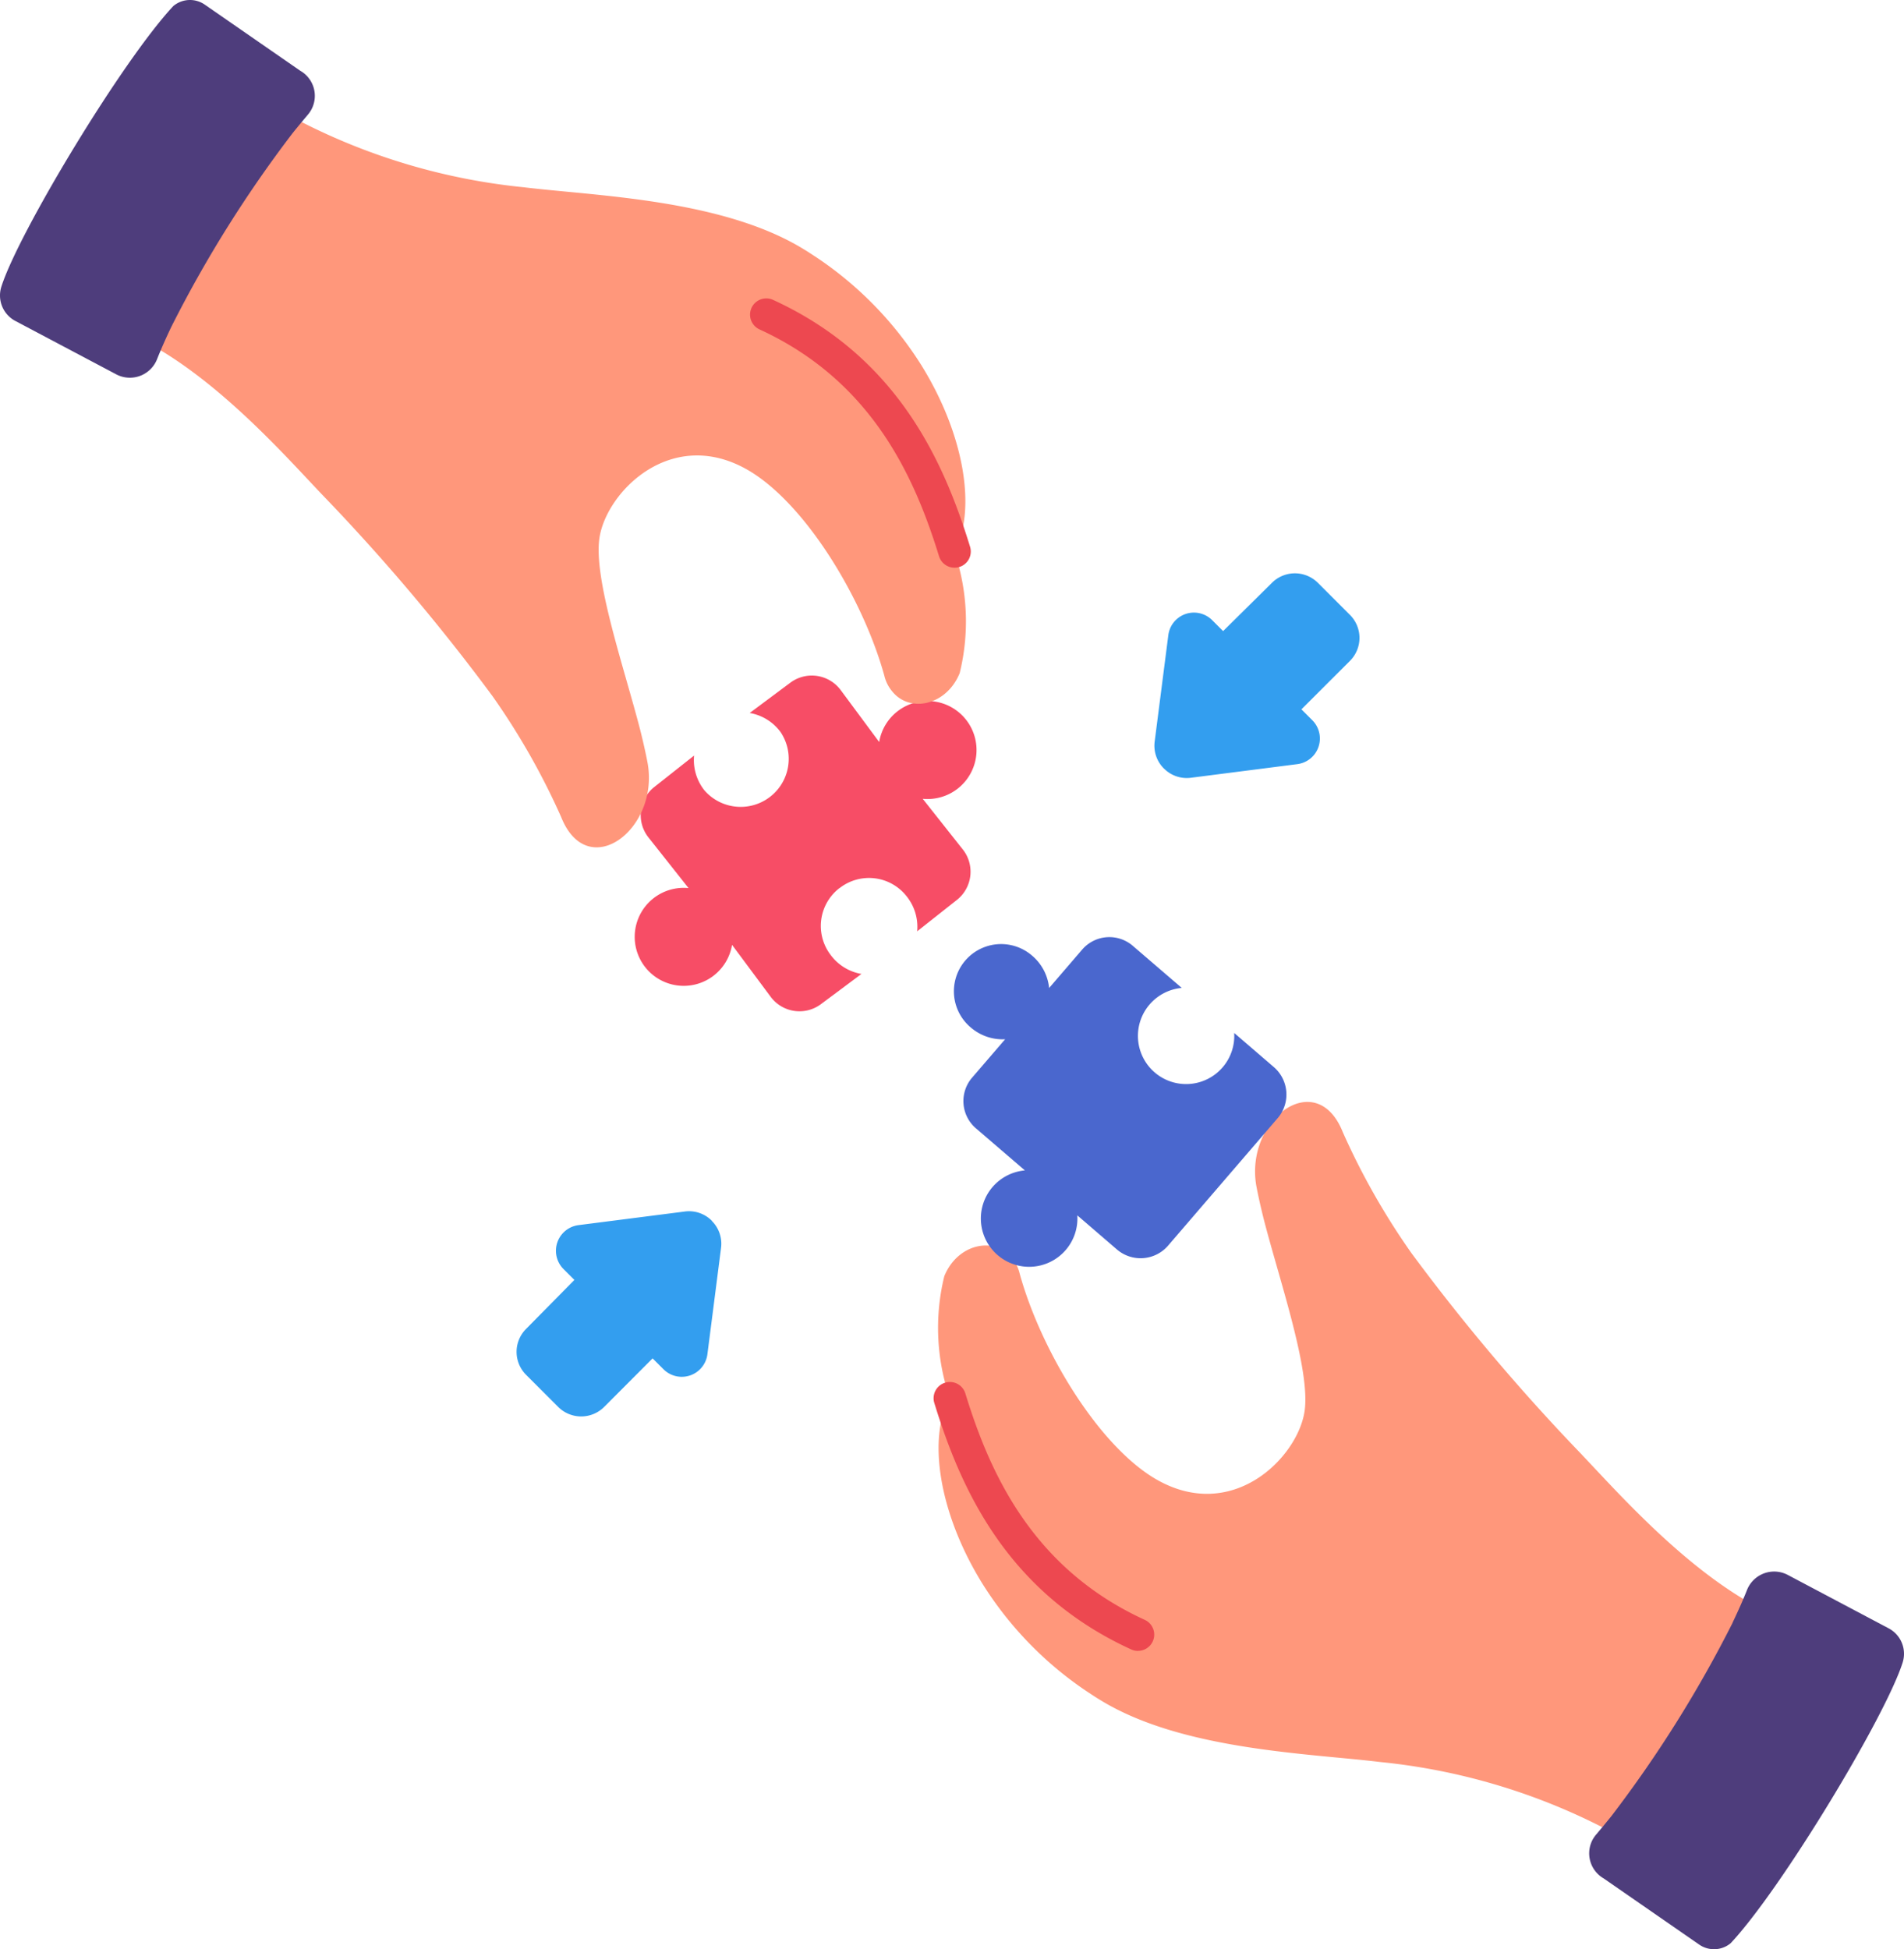 <svg xmlns="http://www.w3.org/2000/svg" width="87.193" height="89.261" viewBox="0 0 87.193 89.261">
  <g id="Grupo_8374" data-name="Grupo 8374" transform="translate(-190.988 -7918.839)">
    <path id="Trazado_2539" data-name="Trazado 2539" d="M229.447,7959.5a2.187,2.187,0,0,1,3.067.393,2.23,2.23,0,0,1,.475,1.594l1.836-1.451a1.645,1.645,0,0,0,.243-2.312l-1.825-2.306a2.244,2.244,0,1,0-1.993-2.6l-1.752-2.363a1.646,1.646,0,0,0-2.3-.366l-1.878,1.4a2.222,2.222,0,0,1,1.413.872,2.2,2.2,0,0,1-3.485,2.672,2.231,2.231,0,0,1-.475-1.594l-1.835,1.45a1.644,1.644,0,0,0-.243,2.312l1.824,2.306a2.244,2.244,0,1,0,1.993,2.6l1.754,2.359a1.643,1.643,0,0,0,2.294.373h0l1.878-1.4a2.222,2.222,0,0,1-1.413-.873,2.186,2.186,0,0,1,.412-3.063l.005,0Z" fill="#f74d66"/>
    <path id="Trazado_2540" data-name="Trazado 2540" d="M244.292,7954.033a1.469,1.469,0,0,0,1.235.422l4.874-.624a1.183,1.183,0,0,0,.685-2.009l-.5-.5,2.225-2.222a1.488,1.488,0,0,0,0-2.1h0l-1.47-1.47a1.489,1.489,0,0,0-2.1-.007L247,7947.739l-.5-.5a1.182,1.182,0,0,0-2.009.685l-.625,4.873a1.475,1.475,0,0,0,.422,1.235Z" fill="#339eef"/>
    <path id="Trazado_2541" data-name="Trazado 2541" d="M223.586,7974.74a1.471,1.471,0,0,0-1.236-.422l-4.873.624a1.184,1.184,0,0,0-.685,2.009l.5.5-2.216,2.247a1.486,1.486,0,0,0,.006,2.1l1.471,1.471a1.489,1.489,0,0,0,2.1,0h0l2.221-2.226.5.5a1.184,1.184,0,0,0,2.009-.686l.625-4.874a1.471,1.471,0,0,0-.422-1.234Z" fill="#339eef"/>
    <path id="Trazado_2542" data-name="Trazado 2542" d="M263.442,7985.469c1.451,1.517,4.255,4.709,7.379,6.591.409.551.019,3.326-1.264,5.634-1.678,3.019-5.068,4.661-5.194,4.817a28.641,28.641,0,0,0-10.161-2.983c-3.288-.4-9.1-.543-12.832-2.842-.2-.119-.387-.245-.58-.372a16.476,16.476,0,0,1-4.813-4.954c-2.031-3.28-2.5-6.717-1.5-8.51a9.933,9.933,0,0,1-.245-5.571c.6-1.48,2.284-1.845,3.094-.833a1.732,1.732,0,0,1,.357.714c.967,3.5,3.571,7.818,6.182,9.38,3.533,2.1,6.553-.952,6.866-3.08.275-1.9-1.146-5.965-1.882-8.837-.134-.543-.246-1.041-.327-1.473-.536-3.049,2.759-5.5,3.964-2.454a32.623,32.623,0,0,0,3.139,5.527,92.958,92.958,0,0,0,7.82,9.246Z" fill="#ff977b"/>
    <path id="Trazado_2543" data-name="Trazado 2543" d="M234.692,7944.091a9.936,9.936,0,0,1,.245,5.572c-.6,1.48-2.284,1.845-3.094.833a1.739,1.739,0,0,1-.357-.714c-.968-3.5-3.571-7.818-6.182-9.38-3.533-2.1-6.553.952-6.866,3.079-.275,1.905,1.146,5.966,1.882,8.838.134.543.246,1.041.327,1.472.536,3.05-2.759,5.5-3.964,2.455a32.555,32.555,0,0,0-3.14-5.527,92.615,92.615,0,0,0-7.818-9.246c-1.45-1.518-4.254-4.709-7.379-6.591a10.9,10.9,0,0,1,1.105-5.794c1.642-3.038,5.226-4.5,5.356-4.657a28.65,28.65,0,0,0,10.161,2.983c3.288.4,9.1.543,12.832,2.841.2.119.386.246.58.372a16.491,16.491,0,0,1,4.813,4.955C235.22,7938.862,235.688,7942.3,234.692,7944.091Z" fill="#ff977b"/>
    <path id="Trazado_2544" data-name="Trazado 2544" d="M247.505,7966.139l1.815,1.562a1.661,1.661,0,0,1,.177,2.344l-5.016,5.834a1.663,1.663,0,0,1-2.344.177l-1.814-1.562a2.211,2.211,0,1,1-2.4-2.058l-2.231-1.917a1.645,1.645,0,0,1-.2-2.316l1.526-1.773a2.235,2.235,0,0,1-1.574-.54,2.162,2.162,0,1,1,2.78-3.313l.037.031a2.237,2.237,0,0,1,.771,1.475l1.524-1.772a1.643,1.643,0,0,1,2.32-.149l2.231,1.917a2.206,2.206,0,1,0,2.4,2.06Z" fill="#4a67ce"/>
    <path id="Trazado_2545" data-name="Trazado 2545" d="M234.7,7944.836a.743.743,0,0,1-.71-.527c-1.109-3.592-3.05-8.019-8.228-10.389a.744.744,0,0,1,.619-1.353c5.719,2.616,7.83,7.415,9.03,11.306a.742.742,0,0,1-.711.963Z" fill="#ed4850"/>
    <path id="Trazado_2546" data-name="Trazado 2546" d="M243.1,7994.44a.734.734,0,0,1-.309-.068c-5.728-2.621-7.83-7.418-9.023-11.307a.744.744,0,0,1,1.422-.436c1.1,3.589,3.033,8.012,8.22,10.387a.744.744,0,0,1-.31,1.421Z" fill="#ed4850"/>
    <g id="Grupo_8373" data-name="Grupo 8373">
      <path id="Trazado_2547" data-name="Trazado 2547" d="M198.839,7933.795c-.244.512-.462,1-.648,1.465a1.339,1.339,0,0,1-1.72.793,1.3,1.3,0,0,1-.151-.067l-4.619-2.444a1.32,1.32,0,0,1-.648-1.581c.783-2.464,5.537-10.352,7.873-12.846a1.189,1.189,0,0,1,1.444-.061l4.368,3.025a1.323,1.323,0,0,1,.493,1.806,1.375,1.375,0,0,1-.149.211c-.2.238-.437.52-.7.848A56.344,56.344,0,0,0,198.839,7933.795Z" fill="#4e3d7c"/>
      <path id="Trazado_2548" data-name="Trazado 2548" d="M270.33,7993.147c.244-.513.463-1,.649-1.465a1.338,1.338,0,0,1,1.719-.794,1.4,1.4,0,0,1,.152.067l4.618,2.445a1.319,1.319,0,0,1,.649,1.577c-.783,2.464-5.537,10.352-7.873,12.847a1.191,1.191,0,0,1-1.445.061l-4.368-3.025a1.325,1.325,0,0,1-.492-1.808,1.357,1.357,0,0,1,.149-.209c.2-.238.437-.521.7-.848a56.287,56.287,0,0,0,5.546-8.848Z" fill="#4e3d7c"/>
    </g>
  </g>
</svg>
